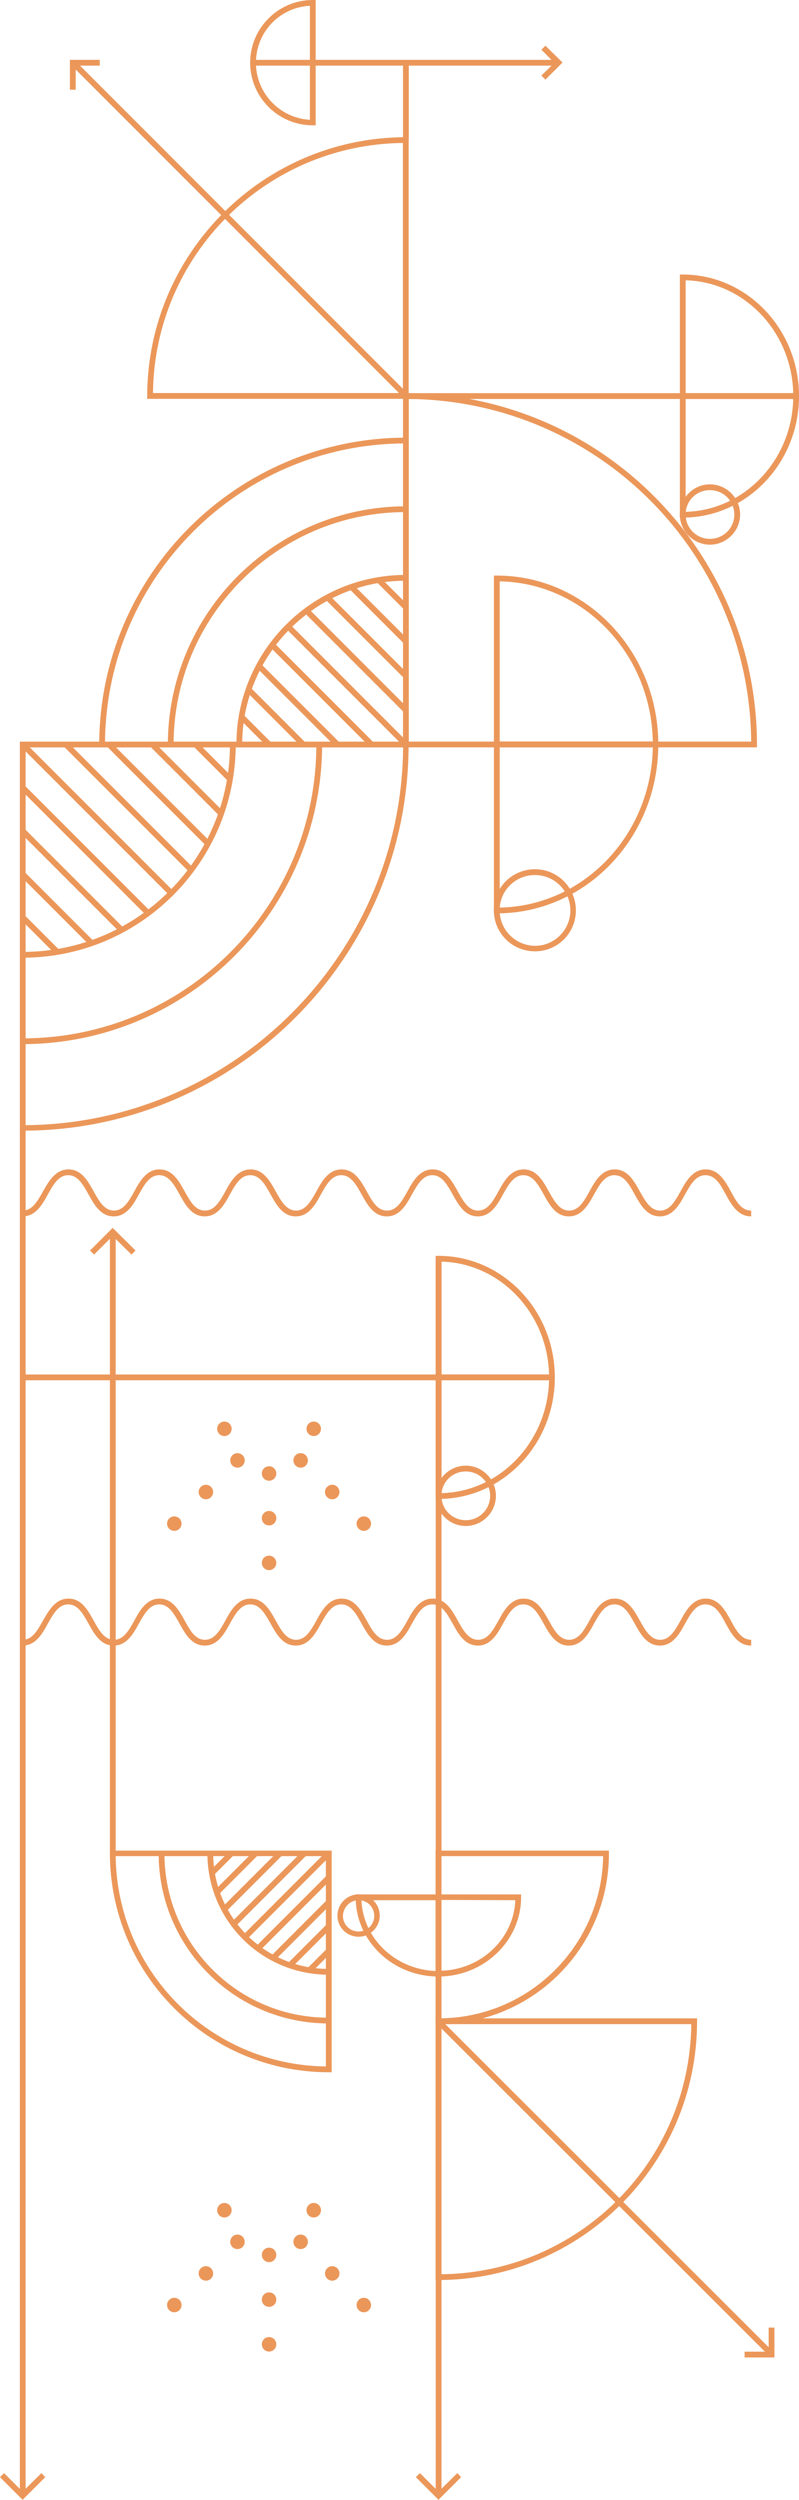 <?xml version="1.0" encoding="utf-8"?>
<!-- Generator: Adobe Illustrator 23.0.4, SVG Export Plug-In . SVG Version: 6.00 Build 0)  -->
<svg version="1.1" id="Layer_1" xmlns="http://www.w3.org/2000/svg" xmlns:xlink="http://www.w3.org/1999/xlink" x="0px" y="0px"
	 viewBox="0 0 275.6 861.7" style="enable-background:new 0 0 275.6 861.7;" xml:space="preserve">
<style type="text/css">
	.st0{fill:#EB975A;}
</style>
<g id="Group_452" transform="translate(0)">
	<g id="Group_354" transform="translate(34.219 150.855)">
		<g id="Group_341" transform="translate(64.505 64.503)">
			
				<rect id="Rectangle_146" x="20" y="-7.7" transform="matrix(0.707 -0.707 0.707 0.707 -8.686 20.978)" class="st0" width="2" height="57.4"/>
		</g>
		<g id="Group_353">
			<g id="Group_342" transform="translate(47.324 47.322)">
				<path id="Path_304" class="st0" d="M0,58.4h2C2,27.3,27.3,2,58.4,2V0C26.2,0,0,26.2,0,58.4z"/>
			</g>
			<g id="Group_343" transform="translate(23.663 23.661)">
				<path id="Path_305" class="st0" d="M0,82.1h2C2,37.9,37.9,2,82.1,2V0C36.8,0.1,0.1,36.8,0,82.1z"/>
			</g>
			<g id="Group_344">
				<path id="Path_306" class="st0" d="M0,106.7h106.7V0h-1C47.4,0.1,0.1,47.4,0,105.8V106.7z M104.8,104.8H2
					C2.6,48.2,48.3,2.5,104.8,2V104.8z"/>
			</g>
			<g id="Group_345" transform="translate(70.753 58.936)">
				
					<rect id="Rectangle_147" x="16.9" y="-6.4" transform="matrix(0.707 -0.707 0.707 0.707 -7.403 17.882)" class="st0" width="2" height="48.6"/>
			</g>
			<g id="Group_346" transform="translate(78.036 54.406)">
				
					<rect id="Rectangle_148" x="13.2" y="-4.9" transform="matrix(0.707 -0.707 0.707 0.707 -5.871 14.184)" class="st0" width="2" height="38.2"/>
			</g>
			<g id="Group_347" transform="translate(86.235 50.79)">
				
					<rect id="Rectangle_149" x="9.2" y="-3.2" transform="matrix(0.707 -0.707 0.707 0.707 -4.194 10.136)" class="st0" width="2" height="26.7"/>
			</g>
			<g id="Group_348" transform="translate(95.544 48.285)">
				
					<rect id="Rectangle_150" x="4.5" y="-1.3" transform="matrix(0.707 -0.707 0.707 0.707 -2.254 5.449)" class="st0" width="2" height="13.4"/>
			</g>
			<g id="Group_349" transform="translate(50.814 86.252)">
				
					<rect id="Rectangle_151" x="9.2" y="-3.2" transform="matrix(0.707 -0.707 0.707 0.707 -4.199 10.144)" class="st0" width="2" height="26.7"/>
			</g>
			<g id="Group_350" transform="translate(54.348 77.973)">
				
					<rect id="Rectangle_152" x="13.3" y="-4.9" transform="matrix(0.707 -0.707 0.707 0.707 -5.909 14.274)" class="st0" width="2" height="38.4"/>
			</g>
			<g id="Group_351" transform="translate(48.434 95.686)">
				
					<rect id="Rectangle_153" x="4.5" y="-1.3" transform="matrix(0.707 -0.707 0.707 0.707 -2.248 5.435)" class="st0" width="2" height="13.4"/>
			</g>
			<g id="Group_352" transform="translate(58.938 70.749)">
				
					<rect id="Rectangle_154" x="16.9" y="-6.4" transform="matrix(0.707 -0.707 0.707 0.707 -7.413 17.904)" class="st0" width="2" height="48.7"/>
			</g>
		</g>
	</g>
	<g id="Group_355" transform="translate(6.844 388.781)">
		<rect id="Rectangle_155" x="0" y="0" class="st0" width="2" height="471.5"/>
	</g>
	<g id="Group_356" transform="translate(37.902 424.631)">
		<rect id="Rectangle_156" x="0" y="0" class="st0" width="2" height="214.2"/>
	</g>
	<g id="Group_357" transform="translate(31.058 423.251)">
		<path id="Path_307" class="st0" d="M14.3,9.2l1.4-1.4L7.8,0L0,7.8l1.4,1.4l6.4-6.4L14.3,9.2z"/>
	</g>
	<g id="Group_358" transform="translate(143.448 852.478)">
		<path id="Path_308" class="st0" d="M7.8,9.2l7.8-7.8L14.3,0L7.8,6.4L1.4,0L0,1.4L7.8,9.2z"/>
	</g>
	<g id="Group_359" transform="translate(0 852.478)">
		<path id="Path_309" class="st0" d="M7.8,9.2l7.8-7.8L14.3,0L7.8,6.4L1.4,0L0,1.4L7.8,9.2z"/>
	</g>
	<g id="Group_360" transform="translate(50.769 47.285)">
		<path id="Path_310" class="st0" d="M0,90.2h90.2V0h-1C40,0.1,0.1,40,0,89.2V90.2z M88.2,88.2H2C2.5,40.8,40.8,2.5,88.2,2
			L88.2,88.2z"/>
	</g>
	<g id="Group_361" transform="translate(24.397 20.914)">
		
			<rect id="Rectangle_157" x="57.2" y="-23.1" transform="matrix(0.707 -0.707 0.707 0.707 -24.08 58.142)" class="st0" width="2" height="162.5"/>
	</g>
	<g id="Group_362" transform="translate(24.11 20.628)">
		<path id="Path_311" class="st0" d="M2,10.3V2h8.3V0H0v10.3H2z"/>
	</g>
	<g id="Group_363" transform="translate(150.242 695.726)">
		<path id="Path_312" class="st0" d="M0,90.2h1c49.2-0.1,89.2-40,89.2-89.2V0H0V90.2z M88.2,2C87.7,49.4,49.4,87.7,2,88.2V2L88.2,2z
			"/>
	</g>
	<g id="Group_364" transform="translate(150.474 696.065)">
		
			<rect id="Rectangle_158" x="57.2" y="-23.2" transform="matrix(0.707 -0.708 0.708 0.707 -24.028 58.24)" class="st0" width="2" height="162.5"/>
	</g>
	<g id="Group_365" transform="translate(256.828 802.315)">
		<path id="Path_313" class="st0" d="M0,10.3h10.3V0h-2v8.3H0L0,10.3z"/>
	</g>
	<g id="Group_369" transform="translate(234.488 94.623)">
		<g id="Group_366" transform="translate(0.018 40.9)">
			<path id="Path_314" class="st0" d="M0,42.9h1c22.1,0,40.1-18.8,40.1-41.9V0H0L0,42.9z M39.1,2C38.6,23.2,22.2,40.4,2,40.9L2,2
				L39.1,2z"/>
		</g>
		<g id="Group_367" transform="translate(0.018)">
			<path id="Path_315" class="st0" d="M0,42.9h41.1v-1C41.1,18.8,23.1,0,1,0H0L0,42.9z M39.1,40.9H2L2,2
				C22.2,2.5,38.6,19.7,39.1,40.9L39.1,40.9z"/>
		</g>
		<g id="Group_368" transform="translate(0 72.328)">
			<path id="Path_316" class="st0" d="M10.4,20.8c5.7,0,10.4-4.7,10.4-10.4C20.8,4.7,16.1,0,10.4,0C4.7,0,0,4.7,0,10.4
				C0,16.1,4.7,20.8,10.4,20.8z M10.4,2c4.7,0,8.4,3.8,8.4,8.4c0,4.7-3.8,8.4-8.4,8.4C5.7,18.8,2,15,2,10.4C2,5.7,5.7,2,10.4,2
				L10.4,2z"/>
		</g>
	</g>
	<g id="Group_383" transform="translate(6.843 255.641)">
		<g id="Group_370" transform="translate(0.287 0.287)">
			
				<rect id="Rectangle_159" x="25.3" y="-9.9" transform="matrix(0.707 -0.707 0.707 0.707 -10.881 26.278)" class="st0" width="2" height="72.4"/>
		</g>
		<g id="Group_382">
			<g id="Group_371" transform="translate(0.976 0.976)">
				<path id="Path_317" class="st0" d="M0,73.5c40.5,0,73.4-32.9,73.5-73.5h-2c0,39.5-32,71.5-71.5,71.5L0,73.5z"/>
			</g>
			<g id="Group_372" transform="translate(0.976 0.976)">
				<path id="Path_318" class="st0" d="M0,103.3C57,103.2,103.2,57,103.3,0h-2C101.3,55.9,56,101.3,0,101.3V103.3z"/>
			</g>
			<g id="Group_373">
				<path id="Path_319" class="st0" d="M0,134.1h1c73.4,0,133.1-59.7,133.1-133.1V0H0V134.1z M132.2,2
					C131.6,73.5,73.5,131.6,2,132.2V2H132.2z"/>
			</g>
			<g id="Group_374" transform="translate(0.219 15.119)">
				
					<rect id="Rectangle_160" x="21.4" y="-8.3" transform="matrix(0.707 -0.707 0.707 0.707 -9.263 22.372)" class="st0" width="2" height="61.3"/>
			</g>
			<g id="Group_375" transform="translate(0.363 30.164)">
				
					<rect id="Rectangle_161" x="16.7" y="-6.4" transform="matrix(0.707 -0.707 0.707 0.707 -7.331 17.707)" class="st0" width="2" height="48.1"/>
			</g>
			<g id="Group_376" transform="translate(0.232 44.933)">
				
					<rect id="Rectangle_162" x="11.6" y="-4.2" transform="matrix(0.707 -0.707 0.707 0.707 -5.217 12.602)" class="st0" width="2" height="33.7"/>
			</g>
			<g id="Group_377" transform="translate(0.314 59.915)">
				
					<rect id="Rectangle_163" x="5.7" y="-1.8" transform="matrix(0.707 -0.707 0.707 0.707 -2.768 6.691)" class="st0" width="2" height="17"/>
			</g>
			<g id="Group_378" transform="translate(44.886 0.185)">
				
					<rect id="Rectangle_164" x="11.6" y="-4.2" transform="matrix(0.707 -0.707 0.707 0.707 -5.221 12.613)" class="st0" width="2" height="33.7"/>
			</g>
			<g id="Group_379" transform="translate(30.011 0.209)">
				
					<rect id="Rectangle_165" x="16.8" y="-6.4" transform="matrix(0.707 -0.707 0.707 0.707 -7.378 17.821)" class="st0" width="2" height="48.4"/>
			</g>
			<g id="Group_380" transform="translate(59.765 0.164)">
				
					<rect id="Rectangle_166" x="5.7" y="-1.8" transform="matrix(0.707 -0.707 0.707 0.707 -2.761 6.674)" class="st0" width="2" height="16.9"/>
			</g>
			<g id="Group_381" transform="translate(15.064 0.164)">
				
					<rect id="Rectangle_167" x="21.4" y="-8.3" transform="matrix(0.707 -0.707 0.707 0.707 -9.275 22.4)" class="st0" width="2" height="61.4"/>
			</g>
		</g>
	</g>
	<g id="Group_387" transform="translate(170.34 198.396)">
		<g id="Group_384" transform="translate(0.026 57.245)">
			<path id="Path_320" class="st0" d="M0,59.2h1c30.7,0,55.7-26.1,55.7-58.2V0H0L0,59.2z M54.8,2C54.3,32.2,30.9,56.7,2,57.2L2,2
				H54.8z"/>
		</g>
		<g id="Group_385" transform="translate(0.026)">
			<path id="Path_321" class="st0" d="M0,59.2h56.7v-1C56.7,26.1,31.7,0,1,0H0L0,59.2z M54.8,57.2H2L2,2C30.9,2.5,54.3,27,54.8,57.2
				z"/>
		</g>
		<g id="Group_386" transform="translate(0 101.229)">
			<path id="Path_322" class="st0" d="M14.2,28.3c7.8,0,14.1-6.3,14.1-14.1C28.3,6.3,22,0,14.2,0C6.3,0,0,6.3,0,14.1
				C0,22,6.3,28.3,14.2,28.3z M14.2,2c6.7,0,12.2,5.5,12.2,12.2c0,6.7-5.5,12.2-12.2,12.2C7.4,26.3,2,20.9,2,14.1
				C2,7.4,7.4,2,14.2,2z"/>
		</g>
	</g>
	<g id="Group_388" transform="translate(139.007 135.523)">
		<path id="Path_323" class="st0" d="M0,122.1h122.1v-1C122,54.2,67.8,0.1,1,0H0V122.1z M120.1,120.1H2V2
			C67,2.6,119.5,55.1,120.1,120.1z"/>
	</g>
	<g id="Group_389" transform="translate(139.983 135.524)">
		<rect id="Rectangle_168" x="0" y="0" class="st0" width="95.5" height="2"/>
	</g>
	<g id="Group_393" transform="translate(150.262 432.884)">
		<g id="Group_390" transform="translate(0.018 40.9)">
			<path id="Path_324" class="st0" d="M0,42.9h1c22.1,0,40.1-18.8,40.1-41.9V0H0L0,42.9z M39.1,2C38.6,23.2,22.2,40.4,2,40.9L2,2
				H39.1z"/>
		</g>
		<g id="Group_391" transform="translate(0.018)">
			<path id="Path_325" class="st0" d="M0,42.9h41.1v-1C41.1,18.8,23.1,0,1,0H0L0,42.9z M39.1,40.9H2L2,2
				C22.2,2.5,38.6,19.7,39.1,40.9L39.1,40.9z"/>
		</g>
		<g id="Group_392" transform="translate(0 72.325)">
			<path id="Path_326" class="st0" d="M10.4,20.8c5.7,0,10.4-4.7,10.4-10.4C20.8,4.7,16.1,0,10.4,0C4.7,0,0,4.7,0,10.4
				C0,16.1,4.7,20.8,10.4,20.8z M10.4,2c4.7,0,8.4,3.8,8.4,8.4c0,4.7-3.8,8.4-8.4,8.4C5.7,18.8,2,15,2,10.4C2,5.7,5.7,2,10.4,2z"/>
		</g>
	</g>
	<g id="Group_394" transform="translate(7.868 473.783)">
		<rect id="Rectangle_169" x="0" y="0" class="st0" width="143.4" height="2"/>
	</g>
	<g id="Group_395" transform="translate(7.818 403.088)">
		<path id="Path_327" class="st0" d="M0,16.2c4.5,0,6.8-4.1,8.7-7.6c1.9-3.4,3.7-6.6,7-6.6s5.1,3.2,7,6.6c2,3.6,4.2,7.6,8.7,7.6
			s6.8-4.1,8.7-7.6c1.9-3.4,3.7-6.6,7-6.6s5.1,3.2,7,6.6c2,3.6,4.2,7.6,8.7,7.6s6.8-4.1,8.7-7.6c1.9-3.4,3.7-6.6,7-6.6
			s5.1,3.2,7,6.6c2,3.6,4.2,7.6,8.7,7.6s6.8-4.1,8.7-7.6c1.9-3.4,3.7-6.6,7-6.6s5.1,3.2,7,6.6c2,3.6,4.2,7.6,8.7,7.6
			s6.8-4.1,8.7-7.6c1.9-3.4,3.7-6.6,7-6.6s5.1,3.2,7,6.6c2,3.6,4.2,7.6,8.7,7.6s6.8-4.1,8.7-7.6c1.9-3.4,3.7-6.6,7-6.6
			s5.1,3.2,7,6.6c2,3.6,4.2,7.6,8.7,7.6s6.8-4.1,8.7-7.6c1.9-3.4,3.7-6.6,7-6.6c3.4,0,5.1,3.2,7,6.6c2,3.6,4.2,7.6,8.7,7.6
			s6.8-4.1,8.7-7.6c1.9-3.4,3.7-6.6,7-6.6c3.4,0,5.2,3.2,7,6.6c2,3.6,4.2,7.6,8.8,7.6v-2c-3.4,0-5.2-3.2-7-6.6
			c-2-3.6-4.2-7.6-8.7-7.6s-6.8,4.1-8.7,7.6c-1.9,3.4-3.7,6.6-7,6.6s-5.1-3.2-7-6.6c-2-3.6-4.2-7.6-8.7-7.6c-4.5,0-6.8,4.1-8.7,7.6
			c-1.9,3.4-3.7,6.6-7,6.6s-5.1-3.2-7-6.6c-2-3.6-4.2-7.6-8.7-7.6s-6.8,4.1-8.7,7.6c-1.9,3.4-3.7,6.6-7,6.6s-5.1-3.2-7-6.6
			c-2-3.6-4.2-7.6-8.7-7.6s-6.8,4.1-8.7,7.6c-1.9,3.4-3.7,6.6-7,6.6c-3.4,0-5.1-3.2-7-6.6c-2-3.6-4.2-7.6-8.7-7.6s-6.8,4.1-8.7,7.6
			c-1.9,3.4-3.7,6.6-7,6.6s-5.1-3.2-7-6.6c-2-3.6-4.2-7.6-8.7-7.6s-6.8,4.1-8.7,7.6c-1.9,3.4-3.7,6.6-7,6.6c-3.4,0-5.1-3.2-7-6.6
			c-2-3.6-4.2-7.6-8.7-7.6s-6.8,4.1-8.7,7.6c-1.9,3.4-3.7,6.6-7,6.6s-5.1-3.2-7-6.6c-2-3.6-4.2-7.6-8.7-7.6S9,4.1,7,7.6
			c-1.9,3.4-3.7,6.6-7,6.6L0,16.2z"/>
	</g>
	<g id="Group_396" transform="translate(7.818 551.032)">
		<path id="Path_328" class="st0" d="M0,16.2c4.5,0,6.8-4.1,8.7-7.6c1.9-3.4,3.7-6.6,7-6.6s5.1,3.2,7,6.6c2,3.6,4.2,7.6,8.7,7.6
			s6.8-4.1,8.7-7.6c1.9-3.4,3.7-6.6,7-6.6s5.1,3.2,7,6.6c2,3.6,4.2,7.6,8.7,7.6s6.8-4.1,8.7-7.6c1.9-3.4,3.7-6.6,7-6.6
			s5.1,3.2,7,6.6c2,3.6,4.2,7.6,8.7,7.6s6.8-4.1,8.7-7.6c1.9-3.4,3.7-6.6,7-6.6s5.1,3.2,7,6.6c2,3.6,4.2,7.6,8.7,7.6
			s6.8-4.1,8.7-7.6c1.9-3.4,3.7-6.6,7-6.6s5.1,3.2,7,6.6c2,3.6,4.2,7.6,8.7,7.6s6.8-4.1,8.7-7.6c1.9-3.4,3.7-6.6,7-6.6
			s5.1,3.2,7,6.6c2,3.6,4.2,7.6,8.7,7.6s6.8-4.1,8.7-7.6c1.9-3.4,3.7-6.6,7-6.6c3.4,0,5.1,3.2,7,6.6c2,3.6,4.2,7.6,8.7,7.6
			s6.8-4.1,8.7-7.6c1.9-3.4,3.7-6.6,7-6.6c3.4,0,5.2,3.2,7,6.6c2,3.6,4.2,7.6,8.8,7.6v-2c-3.4,0-5.2-3.2-7-6.6
			c-2-3.6-4.2-7.6-8.7-7.6s-6.8,4.1-8.7,7.6c-1.9,3.4-3.7,6.6-7,6.6s-5.1-3.2-7-6.6c-2-3.6-4.2-7.6-8.7-7.6c-4.5,0-6.8,4.1-8.7,7.6
			c-1.9,3.4-3.7,6.6-7,6.6s-5.1-3.2-7-6.6c-2-3.6-4.2-7.6-8.7-7.6s-6.8,4.1-8.7,7.6c-1.9,3.4-3.7,6.6-7,6.6s-5.1-3.2-7-6.6
			c-2-3.6-4.2-7.6-8.7-7.6s-6.8,4.1-8.7,7.6c-1.9,3.4-3.7,6.6-7,6.6c-3.4,0-5.1-3.2-7-6.6c-2-3.6-4.2-7.6-8.7-7.6s-6.8,4.1-8.7,7.6
			c-1.9,3.4-3.7,6.6-7,6.6s-5.1-3.2-7-6.6c-2-3.6-4.2-7.6-8.7-7.6s-6.8,4.1-8.7,7.6c-1.9,3.4-3.7,6.6-7,6.6c-3.4,0-5.1-3.2-7-6.6
			c-2-3.6-4.2-7.6-8.7-7.6s-6.8,4.1-8.7,7.6c-1.9,3.4-3.7,6.6-7,6.6s-5.1-3.2-7-6.6c-2-3.6-4.2-7.6-8.7-7.6S9,4.1,7,7.6
			c-1.9,3.4-3.7,6.6-7,6.6L0,16.2z"/>
	</g>
	<g id="Group_410" transform="translate(37.901 637.906)">
		<g id="Group_397" transform="translate(45.931 0.285)">
			
				<rect id="Rectangle_170" x="-5.3" y="14.1" transform="matrix(0.707 -0.707 0.707 0.707 -6.257 15.113)" class="st0" width="40.8" height="2"/>
		</g>
		<g id="Group_409">
			<g id="Group_398" transform="translate(33.639 0.976)">
				<path id="Path_329" class="st0" d="M41.8,41.8v-2C19.8,39.8,2,22,2,0H0C0,23.1,18.7,41.8,41.8,41.8z"/>
			</g>
			<g id="Group_399" transform="translate(16.818 0.976)">
				<path id="Path_330" class="st0" d="M58.6,58.6v-2C27.4,56.7,2,31.3,2,0H0C0,32.4,26.3,58.6,58.6,58.6z"/>
			</g>
			<g id="Group_400">
				<path id="Path_331" class="st0" d="M75.5,76.4h1V0H0v1C0.1,42.6,33.8,76.4,75.5,76.4z M74.5,1.9v72.5C34.7,73.9,2.5,41.8,2,1.9
					H74.5z"/>
			</g>
			<g id="Group_401" transform="translate(41.974 0.247)">
				
					<rect id="Rectangle_171" x="-4.4" y="11.9" transform="matrix(0.707 -0.707 0.707 0.707 -5.344 12.911)" class="st0" width="34.6" height="2"/>
			</g>
			<g id="Group_402" transform="translate(38.754 0.328)">
				
					<rect id="Rectangle_172" x="-3.3" y="9.3" transform="matrix(0.707 -0.707 0.707 0.707 -4.256 10.281)" class="st0" width="27.1" height="2"/>
			</g>
			<g id="Group_403" transform="translate(36.184 0.254)">
				
					<rect id="Rectangle_173" x="-2.1" y="6.4" transform="matrix(0.707 -0.707 0.707 0.707 -3.064 7.405)" class="st0" width="19" height="2"/>
			</g>
			<g id="Group_404" transform="translate(34.404 0.3)">
				
					<rect id="Rectangle_174" x="-0.7" y="3.1" transform="matrix(0.707 -0.707 0.707 0.707 -1.684 4.074)" class="st0" width="9.6" height="2"/>
			</g>
			<g id="Group_405" transform="translate(61.389 25.419)">
				
					<rect id="Rectangle_175" x="-2.1" y="6.4" transform="matrix(0.707 -0.707 0.707 0.707 -3.066 7.411)" class="st0" width="19" height="2"/>
			</g>
			<g id="Group_406" transform="translate(55.505 17.034)">
				
					<rect id="Rectangle_176" x="-3.3" y="9.4" transform="matrix(0.707 -0.707 0.707 0.707 -4.284 10.347)" class="st0" width="27.3" height="2"/>
			</g>
			<g id="Group_407" transform="translate(68.095 33.803)">
				
					<rect id="Rectangle_177" x="-0.7" y="3.1" transform="matrix(0.707 -0.707 0.707 0.707 -1.68 4.064)" class="st0" width="9.5" height="2"/>
			</g>
			<g id="Group_408" transform="translate(50.371 8.611)">
				
					<rect id="Rectangle_178" x="-4.4" y="11.9" transform="matrix(0.707 -0.707 0.707 0.707 -5.352 12.928)" class="st0" width="34.6" height="2"/>
			</g>
		</g>
	</g>
	<g id="Group_414" transform="translate(116.387 652.989)">
		<g id="Group_411" transform="translate(6.296 0.013)">
			<path id="Path_332" class="st0" d="M28.5,28.3h1V0L0,0v1C0,16.1,12.8,28.3,28.5,28.3z M27.6,2v24.4C13.7,25.9,2.5,15.2,2,2
				L27.6,2z"/>
		</g>
		<g id="Group_412" transform="translate(33.855 0.013)">
			<path id="Path_333" class="st0" d="M0,28.3h1c15.7,0,28.5-12.3,28.5-27.3V0L0,0V28.3z M27.5,2C27,15.2,15.8,25.9,2,26.3V1.9
				L27.5,2z"/>
		</g>
		<g id="Group_413" transform="translate(0)">
			<path id="Path_334" class="st0" d="M7.3,14.6c4,0,7.3-3.3,7.3-7.3c0-4-3.3-7.3-7.3-7.3C3.3,0,0,3.3,0,7.3
				C0,11.4,3.3,14.6,7.3,14.6z M7.3,2c3,0,5.4,2.4,5.4,5.4c0,3-2.4,5.4-5.4,5.4c-3,0-5.4-2.4-5.4-5.4C2,4.4,4.4,2,7.3,2L7.3,2z"/>
		</g>
	</g>
	<g id="Group_415" transform="translate(150.241 637.906)">
		<path id="Path_335" class="st0" d="M0,59.8h1c32.5,0,58.8-26.3,58.8-58.8V0H0L0,59.8z M57.8,1.9C57.3,32.6,32.6,57.3,2,57.8V1.9
			H57.8z"/>
	</g>
	<g id="Group_416" transform="translate(150.29 433.859)">
		<rect id="Rectangle_179" x="0" y="0" class="st0" width="2" height="426.4"/>
	</g>
	<g id="Group_417" transform="translate(86.284 0)">
		<path id="Path_336" class="st0" d="M21.6,43.2h1V0h-1C9.7,0,0,9.7,0,21.6C0,33.5,9.7,43.2,21.6,43.2z M20.6,2v39.3
			C10.2,40.7,2,32.1,2,21.6C2,11.1,10.2,2.5,20.6,2L20.6,2z"/>
	</g>
	<g id="Group_418" transform="translate(87.258 20.628)">
		<rect id="Rectangle_180" x="0" y="0" class="st0" width="105.3" height="2"/>
	</g>
	<g id="Group_419" transform="translate(186.736 15.752)">
		<path id="Path_337" class="st0" d="M1.4,11.7l5.9-5.9L1.4,0L0,1.4l4.5,4.5L0,10.3L1.4,11.7z"/>
	</g>
	<g id="Group_420" transform="translate(139.004 21.372)">
		<rect id="Rectangle_181" x="0" y="0" class="st0" width="2" height="26.9"/>
	</g>
	<g id="Group_421" transform="translate(90.308 520.823)">
		<ellipse id="Ellipse_69" class="st0" cx="2.5" cy="2.5" rx="2.5" ry="2.5"/>
	</g>
	<g id="Group_422" transform="translate(90.308 536.23)">
		<ellipse id="Ellipse_70" class="st0" cx="2.5" cy="2.5" rx="2.5" ry="2.5"/>
	</g>
	<g id="Group_423" transform="translate(90.308 505.416)">
		<ellipse id="Ellipse_71" class="st0" cx="2.5" cy="2.5" rx="2.5" ry="2.5"/>
	</g>
	<g id="Group_424" transform="translate(101.202 500.903)">
		<ellipse id="Ellipse_72" class="st0" cx="2.5" cy="2.5" rx="2.5" ry="2.5"/>
	</g>
	<g id="Group_425" transform="translate(105.715 490.009)">
		<ellipse id="Ellipse_73" class="st0" cx="2.5" cy="2.5" rx="2.5" ry="2.5"/>
	</g>
	<g id="Group_426" transform="translate(74.901 490.009)">
		<ellipse id="Ellipse_74" class="st0" cx="2.5" cy="2.5" rx="2.5" ry="2.5"/>
	</g>
	<g id="Group_427" transform="translate(79.413 500.903)">
		<ellipse id="Ellipse_75" class="st0" cx="2.5" cy="2.5" rx="2.5" ry="2.5"/>
	</g>
	<g id="Group_428" transform="translate(122.991 522.692)">
		<ellipse id="Ellipse_76" class="st0" cx="2.5" cy="2.5" rx="2.5" ry="2.5"/>
	</g>
	<g id="Group_429" transform="translate(112.096 511.798)">
		<ellipse id="Ellipse_77" class="st0" cx="2.5" cy="2.5" rx="2.5" ry="2.5"/>
	</g>
	<g id="Group_430" transform="translate(57.624 522.692)">
		<ellipse id="Ellipse_78" class="st0" cx="2.5" cy="2.5" rx="2.5" ry="2.5"/>
	</g>
	<g id="Group_431" transform="translate(68.519 511.798)">
		<ellipse id="Ellipse_79" class="st0" cx="2.5" cy="2.5" rx="2.5" ry="2.5"/>
	</g>
	<g id="Group_432" transform="translate(90.308 790.173)">
		<ellipse id="Ellipse_80" class="st0" cx="2.5" cy="2.5" rx="2.5" ry="2.5"/>
	</g>
	<g id="Group_433" transform="translate(90.308 805.58)">
		<ellipse id="Ellipse_81" class="st0" cx="2.5" cy="2.5" rx="2.5" ry="2.5"/>
	</g>
	<g id="Group_434" transform="translate(90.308 774.766)">
		<ellipse id="Ellipse_82" class="st0" cx="2.5" cy="2.5" rx="2.5" ry="2.5"/>
	</g>
	<g id="Group_435" transform="translate(101.202 770.254)">
		<ellipse id="Ellipse_83" class="st0" cx="2.5" cy="2.5" rx="2.5" ry="2.5"/>
	</g>
	<g id="Group_436" transform="translate(105.715 759.359)">
		<ellipse id="Ellipse_84" class="st0" cx="2.5" cy="2.5" rx="2.5" ry="2.5"/>
	</g>
	<g id="Group_437" transform="translate(74.901 759.359)">
		<ellipse id="Ellipse_85" class="st0" cx="2.5" cy="2.5" rx="2.5" ry="2.5"/>
	</g>
	<g id="Group_438" transform="translate(79.413 770.254)">
		<ellipse id="Ellipse_86" class="st0" cx="2.5" cy="2.5" rx="2.5" ry="2.5"/>
	</g>
	<g id="Group_439" transform="translate(122.991 792.042)">
		<ellipse id="Ellipse_87" class="st0" cx="2.5" cy="2.5" rx="2.5" ry="2.5"/>
	</g>
	<g id="Group_440" transform="translate(112.096 781.148)">
		<ellipse id="Ellipse_88" class="st0" cx="2.5" cy="2.5" rx="2.5" ry="2.5"/>
	</g>
	<g id="Group_441" transform="translate(57.624 792.042)">
		<ellipse id="Ellipse_89" class="st0" cx="2.5" cy="2.5" rx="2.5" ry="2.5"/>
	</g>
	<g id="Group_442" transform="translate(68.519 781.148)">
		<ellipse id="Ellipse_90" class="st0" cx="2.5" cy="2.5" rx="2.5" ry="2.5"/>
	</g>
</g>
</svg>
